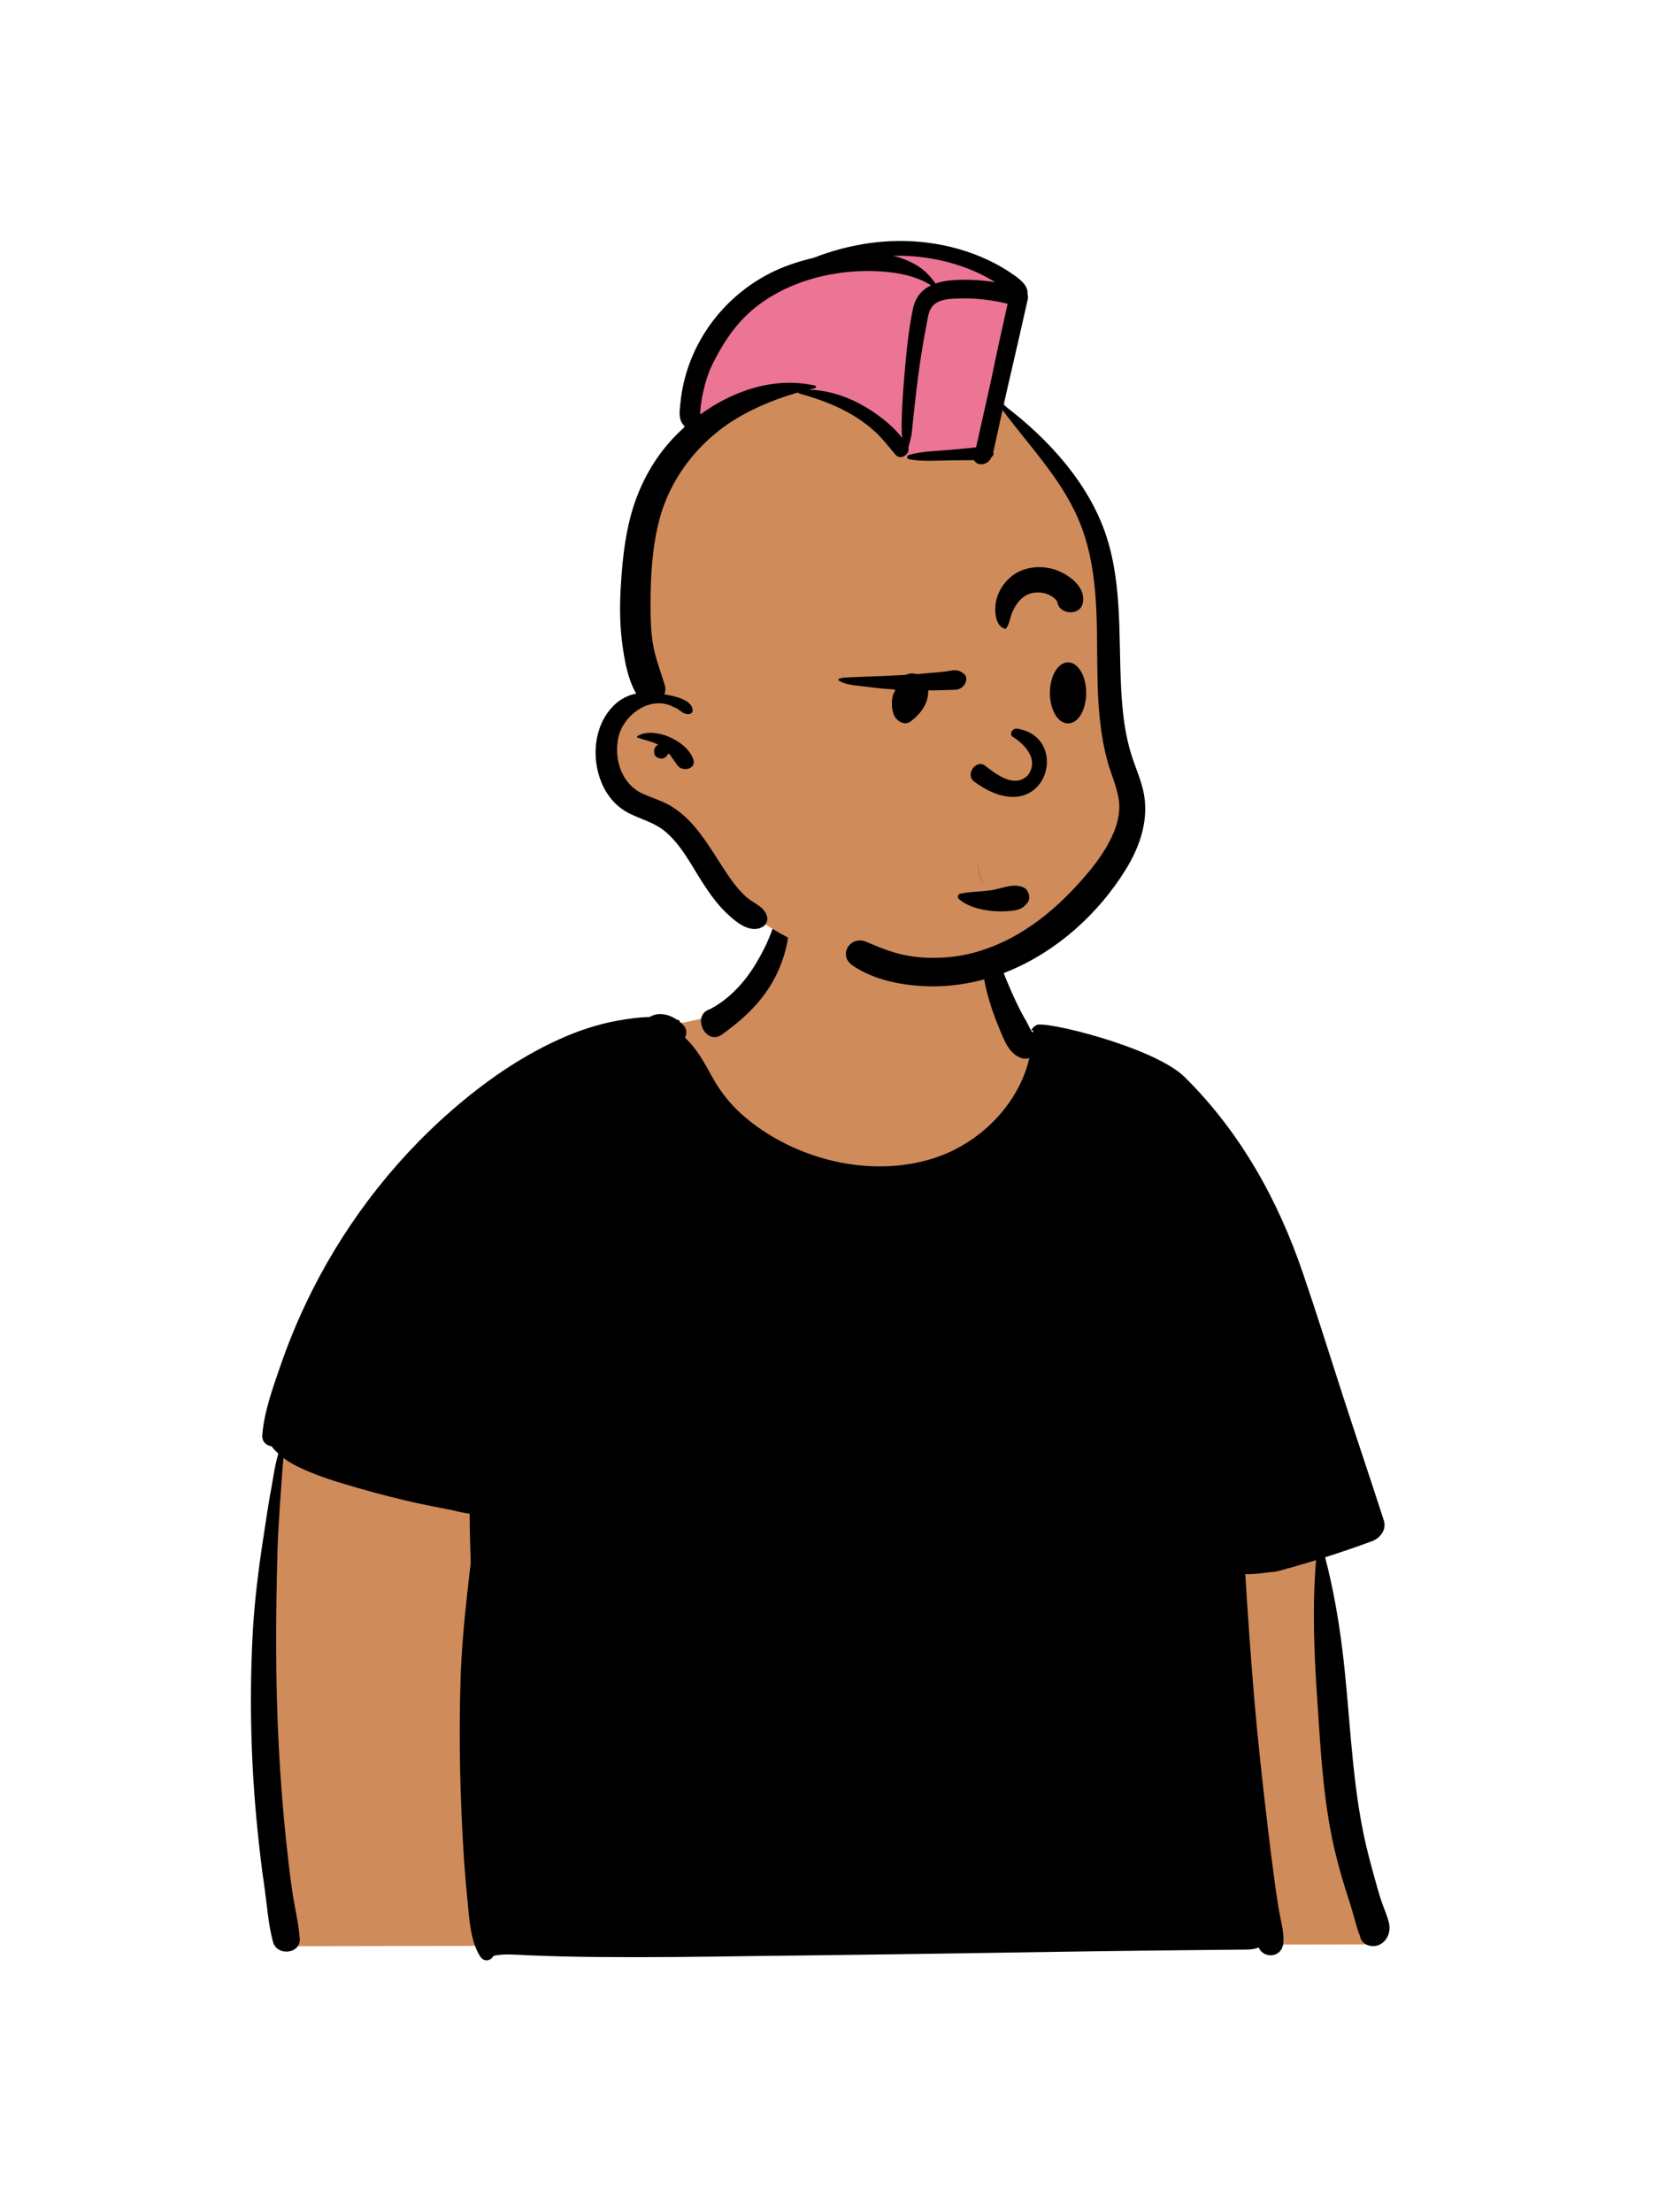 <svg width="36" height="48" viewBox="0 0 36 48" fill="none" xmlns="http://www.w3.org/2000/svg">
<path fill-rule="evenodd" clip-rule="evenodd" d="M6.103 30.995L28.528 32.776L28.551 32.928C28.927 35.377 29.117 37.038 29.121 37.911L29.121 37.938C29.121 38.804 29.387 40.182 29.918 42.071L29.951 42.188L6.072 42.229L5.79 36.543L6.103 30.995ZM19.379 18.793C20.291 18.838 21.21 19.229 21.281 19.479C21.439 20.035 21.693 22.418 22.529 22.784C23.365 23.15 25.15 22.817 25.66 23.691C26.17 24.565 27.846 28.128 27.846 28.959C27.846 29.512 22.385 29.705 11.463 29.535C11.602 25.077 12.184 22.733 13.207 22.504L13.298 22.484C14.778 22.16 15.662 22.15 16.167 21.629C16.682 21.097 16.775 20.184 16.989 19.479C17.107 19.09 18.26 18.738 19.379 18.793Z" fill="#D08B5B"/>
<path fill-rule="evenodd" clip-rule="evenodd" d="M21.378 20.186C21.382 20.183 21.385 20.183 21.389 20.184C21.46 20.219 21.475 20.287 21.499 20.358C21.535 20.462 21.576 20.563 21.614 20.666C21.69 20.873 21.763 21.079 21.848 21.283C21.935 21.492 22.025 21.697 22.128 21.899C22.178 21.997 22.231 22.093 22.286 22.188C22.323 22.254 22.358 22.345 22.408 22.407C22.412 22.387 22.417 22.368 22.423 22.351C22.417 22.354 22.41 22.357 22.404 22.361C22.392 22.369 22.377 22.353 22.384 22.341C22.411 22.296 22.447 22.266 22.486 22.246C22.597 22.123 25.04 22.71 25.707 23.37C26.916 24.564 27.733 26.041 28.269 27.612C28.566 28.479 28.839 29.355 29.121 30.227C29.419 31.148 29.73 32.066 30.028 32.987C30.094 33.19 29.951 33.374 29.771 33.441C29.435 33.565 29.096 33.681 28.755 33.789C28.921 34.425 29.037 35.075 29.12 35.726C29.292 37.069 29.313 38.439 29.584 39.768C29.646 40.073 29.725 40.374 29.808 40.674L29.827 40.743C29.877 40.919 29.922 41.096 29.983 41.269C30.035 41.417 30.102 41.566 30.139 41.719C30.182 41.898 30.119 42.095 29.951 42.187C29.816 42.261 29.623 42.231 29.541 42.091C29.525 42.063 29.515 42.032 29.511 42.001C29.498 41.974 29.487 41.948 29.477 41.921C29.473 41.91 29.47 41.899 29.466 41.888L29.457 41.856C29.433 41.778 29.411 41.7 29.389 41.622C29.354 41.496 29.318 41.371 29.278 41.246L29.258 41.184C29.159 40.885 29.072 40.583 28.995 40.278C28.72 39.182 28.662 38.047 28.587 36.924L28.583 36.866C28.515 35.86 28.474 34.856 28.558 33.852L28.546 33.855L28.535 33.859C28.426 33.892 28.317 33.924 28.208 33.956C28.204 33.957 28.201 33.959 28.198 33.959C28.128 33.981 28.056 34.002 27.983 34.021L27.939 34.032L27.908 34.041L27.875 34.05C27.772 34.08 27.666 34.114 27.559 34.111C27.381 34.139 27.2 34.157 27.023 34.157C27.077 35.053 27.141 35.948 27.216 36.843C27.292 37.742 27.392 38.637 27.497 39.533C27.548 39.975 27.603 40.416 27.664 40.857C27.694 41.081 27.726 41.303 27.767 41.525C27.809 41.752 27.883 41.994 27.838 42.223C27.837 42.223 27.836 42.222 27.835 42.222C27.82 42.289 27.78 42.348 27.711 42.389C27.583 42.464 27.404 42.42 27.33 42.289C27.324 42.279 27.318 42.267 27.312 42.256C27.237 42.288 27.154 42.3 27.053 42.301L25.677 42.315C25.052 42.322 24.427 42.328 23.802 42.337C21.839 42.366 19.875 42.4 17.912 42.423L17.176 42.432C16.072 42.443 14.967 42.466 13.862 42.466C13.31 42.466 12.758 42.464 12.206 42.45C11.938 42.444 11.671 42.434 11.404 42.423L11.357 42.42C11.143 42.41 10.917 42.39 10.708 42.438C10.65 42.55 10.503 42.573 10.426 42.459C10.251 42.196 10.203 41.831 10.17 41.51L10.159 41.395C10.123 41.035 10.091 40.676 10.067 40.317C9.984 39.042 9.954 37.766 9.992 36.489C10.011 35.838 10.071 35.191 10.142 34.544C10.164 34.342 10.187 34.14 10.212 33.938L10.213 33.867C10.213 33.844 10.213 33.822 10.212 33.802L10.206 33.607C10.201 33.446 10.196 33.283 10.194 33.121L10.193 33.024L10.192 32.843C10.037 32.829 9.872 32.777 9.739 32.752C9.523 32.712 9.307 32.669 9.092 32.623C8.661 32.53 8.236 32.42 7.812 32.299L7.722 32.273C7.332 32.161 6.936 32.041 6.567 31.872C6.422 31.806 6.278 31.732 6.151 31.634C6.143 31.737 6.132 31.839 6.125 31.941C6.111 32.142 6.095 32.343 6.082 32.544L6.069 32.736C6.048 33.055 6.028 33.374 6.02 33.694C5.982 35.09 5.975 36.493 6.049 37.888C6.086 38.587 6.138 39.285 6.213 39.981C6.25 40.324 6.289 40.667 6.338 41.008C6.387 41.358 6.477 41.706 6.505 42.059C6.531 42.399 6.011 42.449 5.925 42.138C5.823 41.764 5.797 41.362 5.743 40.978L5.737 40.936C5.677 40.528 5.629 40.119 5.588 39.709C5.445 38.295 5.408 36.874 5.483 35.455C5.519 34.776 5.603 34.099 5.705 33.426L5.717 33.349C5.763 33.047 5.807 32.746 5.859 32.447L5.88 32.334C5.927 32.077 5.963 31.796 6.04 31.538L6.017 31.517C5.974 31.478 5.928 31.432 5.895 31.382C5.779 31.367 5.68 31.283 5.692 31.132C5.732 30.635 5.914 30.13 6.076 29.661C6.238 29.189 6.426 28.727 6.64 28.276C7.391 26.691 8.472 25.252 9.794 24.1C10.496 23.488 11.265 22.946 12.114 22.56C12.533 22.369 12.966 22.222 13.42 22.142C13.645 22.103 13.871 22.072 14.1 22.065C14.285 21.956 14.505 22.002 14.685 22.122L14.695 22.129H14.695L14.741 22.138C14.752 22.14 14.752 22.158 14.741 22.16C14.74 22.16 14.739 22.16 14.739 22.161C14.768 22.184 14.796 22.209 14.822 22.235C14.908 22.323 14.908 22.429 14.863 22.514C15.126 22.758 15.292 23.071 15.466 23.386C15.652 23.724 15.896 24.015 16.192 24.262C17.28 25.164 18.88 25.563 20.242 25.137C21.245 24.824 22.101 23.976 22.337 22.956C22.281 22.976 22.221 22.979 22.163 22.958C21.892 22.862 21.789 22.566 21.686 22.319L21.681 22.307C21.58 22.067 21.495 21.824 21.428 21.573C21.36 21.32 21.321 21.052 21.304 20.79C21.298 20.686 21.3 20.583 21.306 20.48L21.311 20.394C21.314 20.316 21.313 20.237 21.378 20.186ZM16.978 19.488C16.982 19.479 16.996 19.474 17.002 19.485C17.241 19.979 17.084 20.656 16.858 21.127C16.621 21.62 16.264 21.994 15.841 22.317C15.783 22.362 15.723 22.406 15.663 22.449C15.31 22.698 14.996 22.026 15.403 21.898C15.827 21.682 16.172 21.297 16.412 20.893C16.542 20.675 16.657 20.448 16.744 20.209C16.832 19.971 16.885 19.724 16.978 19.488Z" fill="black"/>
<path fill-rule="evenodd" clip-rule="evenodd" d="M23.922 13.23C23.938 12.444 23.866 11.639 23.485 10.937C23.154 10.277 22.663 9.706 22.16 9.174C21.95 8.952 21.669 8.729 21.695 8.392C21.723 8.04 21.935 7.275 21.967 6.919C22.032 6.218 21.532 6.026 20.947 5.693C20.242 5.292 19.4 5.338 18.636 5.518C17.211 5.859 15.518 6.425 14.979 7.938C14.85 8.312 14.882 8.705 14.856 9.092C14.832 9.454 14.688 9.8 14.549 10.131C13.815 11.768 13.822 13.575 13.955 15.333C13.563 15.423 13.185 15.73 13.098 16.137C12.954 16.85 13.699 17.179 14.14 17.565C14.677 18.034 15.068 18.642 15.556 19.159C18.724 22.66 25.715 21.049 24.261 15.594C24.064 14.819 23.893 14.035 23.922 13.23Z" fill="#D08B5B"/>
<path fill-rule="evenodd" clip-rule="evenodd" d="M18.636 5.518C19.393 5.34 20.226 5.293 20.927 5.681L21 5.723C21.562 6.038 22.03 6.239 21.968 6.919C21.935 7.275 21.724 8.04 21.696 8.392C21.695 8.404 21.695 8.415 21.694 8.426L21.369 9.886H19.602C18.751 8.972 17.99 8.516 17.32 8.516C16.658 8.516 15.957 8.72 15.217 9.128L15.187 9.145L14.851 9.164C14.853 9.14 14.855 9.116 14.857 9.092C14.883 8.705 14.85 8.312 14.98 7.938C15.518 6.425 17.212 5.859 18.636 5.518Z" fill="#EC7495"/>
<path fill-rule="evenodd" clip-rule="evenodd" d="M17.656 5.594C18.442 5.287 19.293 5.158 20.134 5.266C20.587 5.325 21.026 5.447 21.439 5.641C21.639 5.734 21.831 5.845 22.01 5.973L22.027 5.985C22.169 6.087 22.314 6.214 22.297 6.385C22.308 6.421 22.31 6.46 22.301 6.499C22.161 7.13 22.014 7.759 21.869 8.389C21.838 8.521 21.809 8.654 21.779 8.787C22.768 9.532 23.697 10.552 24.048 11.764C24.393 12.95 24.242 14.2 24.364 15.414C24.392 15.702 24.441 15.987 24.518 16.266C24.6 16.566 24.737 16.849 24.807 17.151C24.946 17.761 24.744 18.359 24.423 18.876C23.828 19.834 22.93 20.642 21.886 21.071C21.351 21.29 20.763 21.41 20.185 21.401C19.618 21.391 18.972 21.275 18.498 20.947C18.177 20.725 18.451 20.288 18.796 20.435L18.89 20.474C19.129 20.575 19.367 20.668 19.623 20.721C19.91 20.781 20.205 20.794 20.497 20.775C21.064 20.74 21.601 20.551 22.09 20.267C22.531 20.011 22.924 19.68 23.275 19.31L23.314 19.269C23.646 18.916 23.98 18.513 24.167 18.063C24.264 17.832 24.316 17.578 24.274 17.328C24.226 17.04 24.098 16.769 24.024 16.488C23.882 15.954 23.834 15.397 23.818 14.846L23.817 14.804C23.787 13.673 23.872 12.528 23.473 11.447C23.111 10.468 22.365 9.72 21.755 8.896C21.725 9.032 21.695 9.168 21.665 9.305C21.629 9.467 21.596 9.631 21.557 9.793L21.554 9.805C21.566 9.84 21.561 9.88 21.53 9.905C21.526 9.907 21.523 9.91 21.519 9.912C21.487 9.987 21.437 10.045 21.341 10.069C21.249 10.091 21.176 10.052 21.135 9.985L20.656 9.988C20.351 9.989 20.017 10.024 19.718 9.962C19.672 9.953 19.678 9.887 19.718 9.874C20.001 9.786 20.331 9.788 20.625 9.76L21.088 9.717C21.108 9.715 21.129 9.713 21.15 9.71L21.181 9.706L21.342 8.988C21.405 8.704 21.472 8.419 21.531 8.133C21.636 7.618 21.751 7.104 21.866 6.591C21.504 6.502 21.135 6.462 20.761 6.478L20.718 6.48C20.572 6.487 20.417 6.502 20.296 6.586C20.145 6.691 20.134 6.906 20.101 7.073C20.009 7.529 19.944 7.99 19.887 8.452C19.859 8.676 19.838 8.9 19.813 9.123C19.802 9.225 19.795 9.328 19.78 9.429C19.766 9.525 19.732 9.618 19.712 9.713C19.746 9.858 19.545 9.996 19.434 9.867C19.296 9.708 19.174 9.542 19.02 9.396C18.865 9.25 18.696 9.123 18.514 9.013C18.143 8.791 17.758 8.654 17.344 8.538C17.33 8.534 17.323 8.526 17.319 8.516C16.906 8.633 16.502 8.792 16.127 8.997C15.258 9.471 14.574 10.291 14.315 11.252C14.154 11.85 14.118 12.481 14.116 13.097C14.115 13.383 14.121 13.672 14.166 13.956C14.217 14.271 14.331 14.554 14.423 14.857C14.447 14.936 14.441 15.007 14.416 15.066L14.439 15.069C14.627 15.099 14.996 15.182 15.029 15.387C15.039 15.445 15.007 15.49 14.947 15.495C14.842 15.504 14.776 15.428 14.692 15.375C14.677 15.366 14.662 15.357 14.646 15.349C14.642 15.351 14.637 15.352 14.631 15.349C14.135 15.066 13.529 15.499 13.418 16.002C13.315 16.471 13.491 17.015 13.943 17.22C14.171 17.323 14.413 17.388 14.622 17.529C14.798 17.648 14.954 17.793 15.09 17.956C15.37 18.292 15.581 18.676 15.828 19.034C15.937 19.192 16.058 19.34 16.201 19.468C16.358 19.607 16.577 19.662 16.644 19.88C16.67 19.965 16.627 20.067 16.55 20.11C16.271 20.269 15.954 19.993 15.759 19.806C15.558 19.614 15.395 19.382 15.245 19.15C14.993 18.761 14.778 18.317 14.409 18.021C14.188 17.845 13.912 17.777 13.662 17.652C13.376 17.509 13.173 17.273 13.052 16.979C12.828 16.437 12.887 15.746 13.311 15.315C13.448 15.175 13.622 15.085 13.804 15.049C13.616 14.719 13.546 14.303 13.499 13.934C13.452 13.563 13.447 13.19 13.466 12.817L13.47 12.744C13.508 12.079 13.583 11.396 13.823 10.771C14.025 10.246 14.332 9.764 14.74 9.374C14.782 9.334 14.825 9.294 14.869 9.256C14.857 9.246 14.846 9.237 14.835 9.226C14.721 9.101 14.746 8.933 14.761 8.778C14.778 8.606 14.805 8.434 14.846 8.266C15.133 7.093 16.015 6.137 17.149 5.741C17.313 5.684 17.483 5.634 17.656 5.594ZM13.833 15.972C14.016 15.855 14.297 15.9 14.488 15.976C14.713 16.066 14.953 16.233 15.042 16.467C15.124 16.683 14.818 16.76 14.703 16.61C14.633 16.517 14.58 16.428 14.513 16.347C14.505 16.356 14.497 16.364 14.489 16.374L14.484 16.381C14.456 16.423 14.404 16.467 14.348 16.459L14.334 16.457C14.278 16.45 14.216 16.422 14.201 16.361L14.199 16.355L14.197 16.343C14.184 16.276 14.204 16.201 14.269 16.166C14.274 16.163 14.278 16.161 14.282 16.159C14.14 16.084 13.992 16.061 13.837 16.006C13.822 16.001 13.818 15.981 13.833 15.972ZM18.939 5.881C17.982 5.857 16.932 6.152 16.224 6.817C15.889 7.132 15.662 7.498 15.459 7.906C15.363 8.098 15.301 8.312 15.255 8.522C15.23 8.637 15.211 8.752 15.201 8.87C15.2 8.892 15.2 8.916 15.196 8.938C15.193 8.957 15.19 8.962 15.187 8.961C15.188 8.966 15.196 8.977 15.204 8.988C15.92 8.471 16.807 8.17 17.684 8.366C17.712 8.372 17.712 8.416 17.684 8.423C17.639 8.433 17.595 8.444 17.55 8.455C17.934 8.463 18.328 8.584 18.66 8.763C18.991 8.942 19.339 9.196 19.579 9.504C19.572 9.459 19.567 9.414 19.566 9.368C19.563 9.246 19.566 9.123 19.571 9.001C19.58 8.737 19.598 8.472 19.62 8.209L19.63 8.094C19.668 7.633 19.716 7.159 19.809 6.708C19.863 6.445 20.008 6.285 20.203 6.191C19.841 5.957 19.35 5.892 18.939 5.881ZM20.713 5.728C20.282 5.598 19.833 5.541 19.384 5.549C19.547 5.59 19.705 5.651 19.854 5.734C20.045 5.84 20.18 5.982 20.301 6.151C20.415 6.111 20.541 6.089 20.674 6.08C20.981 6.058 21.291 6.074 21.596 6.123C21.539 6.088 21.481 6.054 21.423 6.022C21.197 5.899 20.959 5.802 20.713 5.728Z" fill="black"/>
<path fill-rule="evenodd" clip-rule="evenodd" d="M21.5 19.317C21.736 19.284 21.991 19.15 22.217 19.259C22.322 19.31 22.372 19.484 22.301 19.581C22.192 19.729 22.079 19.753 21.902 19.767C21.769 19.778 21.636 19.779 21.504 19.764L21.47 19.759C21.234 19.729 20.988 19.663 20.805 19.504C20.768 19.472 20.787 19.401 20.835 19.391C21.052 19.346 21.28 19.348 21.5 19.317ZM21.221 18.772C21.221 18.77 21.224 18.77 21.224 18.772C21.23 18.907 21.268 19.033 21.338 19.149C21.339 19.15 21.336 19.152 21.335 19.15C21.265 19.034 21.227 18.908 21.221 18.772ZM21.967 15.981C22.203 16.124 22.563 16.459 22.309 16.816C22.01 17.13 21.579 16.77 21.367 16.607C21.17 16.48 20.948 16.805 21.131 16.953C22.666 18.089 23.288 16.018 22.086 15.812C21.954 15.789 21.905 15.936 21.967 15.981ZM23.177 14.372C23.232 14.372 23.285 14.391 23.334 14.426C23.381 14.46 23.424 14.51 23.46 14.573C23.528 14.691 23.57 14.854 23.57 15.035C23.57 15.215 23.528 15.379 23.46 15.497C23.424 15.559 23.381 15.609 23.334 15.644C23.285 15.678 23.232 15.697 23.177 15.697C23.121 15.697 23.068 15.678 23.02 15.644C22.972 15.609 22.929 15.559 22.893 15.497C22.825 15.379 22.783 15.215 22.783 15.035C22.783 14.854 22.825 14.691 22.893 14.573C22.929 14.51 22.972 14.46 23.02 14.426C23.068 14.391 23.121 14.372 23.177 14.372ZM20.606 14.556L20.627 14.552C20.749 14.53 20.811 14.538 20.917 14.621C20.997 14.683 20.974 14.806 20.917 14.872C20.818 14.986 20.721 14.966 20.585 14.97L20.576 14.971C20.462 14.975 20.349 14.979 20.236 14.98C20.205 14.981 20.174 14.981 20.143 14.981C20.146 15.268 19.981 15.486 19.763 15.652C19.622 15.76 19.444 15.636 19.394 15.502C19.352 15.392 19.344 15.255 19.365 15.134C19.373 15.09 19.39 15.041 19.415 15L19.422 14.989L19.421 14.973C19.421 14.969 19.421 14.965 19.421 14.961C19.219 14.949 19.018 14.929 18.817 14.903L18.75 14.895C18.579 14.872 18.327 14.865 18.188 14.753C18.184 14.75 18.185 14.742 18.19 14.739C18.266 14.698 18.344 14.701 18.429 14.697L18.441 14.696C18.534 14.691 18.627 14.688 18.719 14.684L18.812 14.681C19.049 14.675 19.287 14.663 19.524 14.65C19.565 14.648 19.606 14.646 19.648 14.643C19.691 14.625 19.737 14.614 19.782 14.612C19.82 14.611 19.856 14.616 19.89 14.627C19.976 14.62 20.063 14.613 20.149 14.605L20.236 14.597C20.358 14.585 20.486 14.58 20.606 14.556ZM22.105 12.406C22.366 12.278 22.683 12.275 22.951 12.381L22.969 12.389C23.24 12.501 23.567 12.761 23.496 13.085C23.432 13.382 22.967 13.332 22.943 13.051C22.793 12.843 22.456 12.797 22.245 12.93C22.116 13.01 22.028 13.145 21.968 13.282C21.917 13.398 21.907 13.541 21.828 13.642C21.826 13.646 21.82 13.646 21.817 13.645C21.581 13.591 21.576 13.217 21.616 13.036C21.674 12.772 21.861 12.526 22.105 12.406Z" fill="black"/>
</svg>
